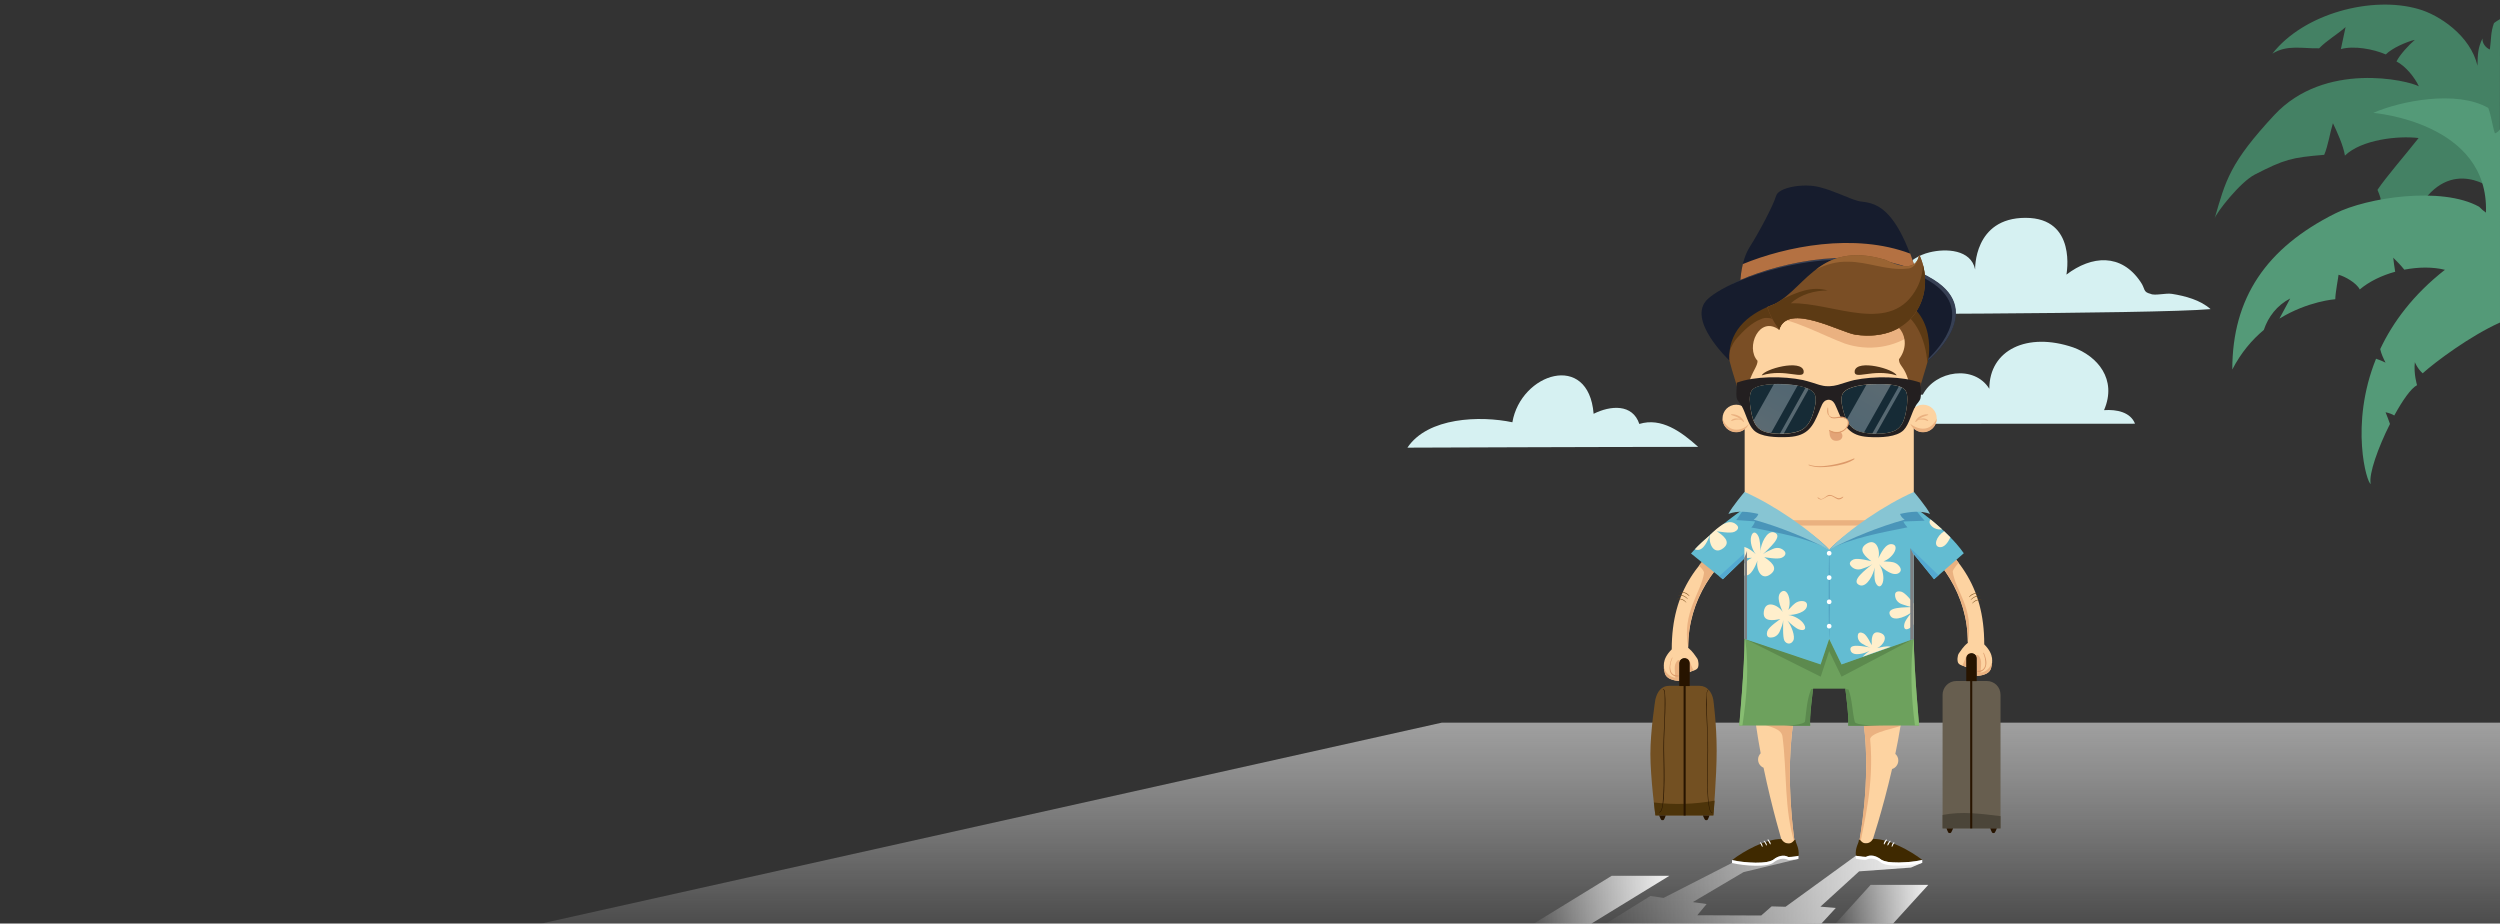 <?xml version="1.0" encoding="utf-8"?>
<!-- Generator: Adobe Illustrator 18.1.1, SVG Export Plug-In . SVG Version: 6.00 Build 0)  -->
<!DOCTYPE svg PUBLIC "-//W3C//DTD SVG 1.1//EN" "http://www.w3.org/Graphics/SVG/1.1/DTD/svg11.dtd">
<svg version="1.1" id="Layer_1" xmlns="http://www.w3.org/2000/svg" xmlns:xlink="http://www.w3.org/1999/xlink" x="0px" y="0px"
	 width="1920px" height="709.3px" viewBox="822 -104.3 1920 709.3" style="enable-background:new 822 -104.3 1920 709.3;"
	 xml:space="preserve">
<rect x="822" y="-104.3" width="1920" height="709.3" fill="#333333" stroke="none"/>
<style type="text/css">
	.st0{fill:url(#SVGID_1_);}
	.st1{fill:#D6F1F2;}
	.st2{fill:url(#SVGID_2_);}
	.st3{fill:url(#SVGID_3_);}
	.st4{fill:url(#SVGID_4_);}
	.st5{fill:#FDD3A1;}
	.st6{fill:#EAB180;}
	.st7{fill:#7A4E25;}
	.st8{fill:#5C3A14;}
	.st9{fill:#9A6433;}
	.st10{fill:#DC9969;}
	.st11{fill:#231F20;}
	.st12{fill:#162B36;}
	.st13{clip-path:url(#SVGID_9_);}
	.st14{clip-path:url(#SVGID_10_);fill:url(#SVGID_11_);}
	.st15{opacity:0.3;fill:url(#SVGID_12_);enable-background:new    ;}
	.st16{clip-path:url(#SVGID_17_);}
	.st17{clip-path:url(#SVGID_18_);fill:url(#SVGID_19_);}
	.st18{opacity:0.3;fill:url(#SVGID_20_);enable-background:new    ;}
	.st19{clip-path:url(#SVGID_25_);}
	.st20{clip-path:url(#SVGID_26_);fill:url(#SVGID_27_);}
	.st21{opacity:0.3;fill:url(#SVGID_28_);enable-background:new    ;}
	.st22{clip-path:url(#SVGID_33_);}
	.st23{clip-path:url(#SVGID_34_);fill:url(#SVGID_35_);}
	.st24{opacity:0.3;fill:url(#SVGID_36_);enable-background:new    ;}
	.st25{fill:#E3A477;}
	.st26{fill:#4E3319;}
	.st27{fill:#6DA15D;}
	.st28{fill:#5B894E;}
	.st29{fill:#87BD71;}
	.st30{fill:#5C8A4E;}
	.st31{fill:#704615;}
	.st32{fill:#675E4F;}
	.st33{fill:#4B4539;}
	.st34{fill:#271400;}
	.st35{fill:#3F2900;}
	.st36{fill:#FFFFFF;}
	.st37{fill:#735022;}
	.st38{fill:#4D340A;}
	.st39{fill:#63BCD2;}
	.st40{fill:#54A9D1;}
	.st41{fill:#4A95B9;}
	.st42{fill:#87C5D3;}
	.st43{fill:#FFEFCC;}
	.st44{fill:#7E8083;}
	.st45{fill:#FFC645;}
	.st46{fill:#161C2D;}
	.st47{fill:#374054;}
	.st48{fill:#B47142;}
	.st49{fill:#448164;}
	.st50{fill:#549A78;}
</style>
<linearGradient id="SVGID_1_" gradientUnits="userSpaceOnUse" x1="1987.9" y1="1143.278" x2="1987.9" y2="821.155" gradientTransform="matrix(1 0 0 1 0 -497.4)">
	<stop  offset="0" style="stop-color:#FFFFFF;stop-opacity:0"/>
	<stop  offset="1" style="stop-color:#D7D7D7"/>
</linearGradient>
<polygon class="st0" points="2753.8,608.5 1222,608.5 1929.3,450.7 2753.8,450.7 "/>
<g>
	<path class="st1" d="M1902.9,239.5c15.6-23.4,55.9-24.7,80.6-19.5c6.5-37.7,58.5-54.6,62.4-6.5c13-6.5,29.9-7.8,35.1,7.8
		c16.9-5.2,32.2,5.9,45.2,17.6C2051.5,238.9,1902.9,239.5,1902.9,239.5z"/>
</g>
<g>
	<path class="st1" d="M2236.2,221.2c0-8.2,33.6-22.5,62.5-22.4l0,0c9.7-18.6,39.6-23.1,51.1-4.5c0-30,29.2-43.8,64.4-31.8
		c18.5,6.7,34,24.4,23.7,48.2c9.7-0.7,20.3,1.5,23.8,10.4C2384.5,221.2,2236.2,221.2,2236.2,221.2z"/>
</g>
<g>
	<path class="st1" d="M2208.1,137c14.8-15.6,42.8-12.5,62.3-13.2l0,0c5.5-15.6,17.1-30.4,33.5-34.3c12.5-3.1,31.9-2.3,35,13.2
		c0,0-1.3-39.7,38.7-39.7c39.9,0,31.4,43.6,31.4,43.6c19.5-14.8,42.1-16.4,56.9,5.5c3.9,5.5,1.6,7.8,7.8,9.3
		c3.1,1.6,11.7-0.8,16.4,0c10.1,1.6,21.8,4.7,29.6,11.7C2476.1,137,2208.1,137,2208.1,137z"/>
</g>
<g>
	
		<linearGradient id="SVGID_2_" gradientUnits="userSpaceOnUse" x1="2049.715" y1="1078.095" x2="2298.233" y2="1078.095" gradientTransform="matrix(1 0 0 1 0 -497.4)">
		<stop  offset="0" style="stop-color:#FFFFFF;stop-opacity:0"/>
		<stop  offset="1" style="stop-color:#F2F2F2"/>
	</linearGradient>
	<polygon class="st2" points="2247.3,552.9 2193.3,592.1 2182.6,591.8 2174.6,598.8 2125.5,598.6 2132.7,590 2122.1,588.5 
		2161,565.5 2203.2,555.3 2192.2,553.9 2152.2,558.4 2099.6,585.3 2089.5,583.8 2049.7,608.5 2217.6,608.5 2231.9,593 2220.1,592 
		2249.8,564.9 2289.6,562 2298.2,558.3 	"/>
	
		<linearGradient id="SVGID_3_" gradientUnits="userSpaceOnUse" x1="2228.48" y1="1089.279" x2="2302.89" y2="1089.279" gradientTransform="matrix(1 0 0 1 0 -497.4)">
		<stop  offset="0" style="stop-color:#FFFFFF;stop-opacity:0"/>
		<stop  offset="1" style="stop-color:#F2F2F2"/>
	</linearGradient>
	<polygon class="st3" points="2228.5,608.5 2272.7,608.5 2302.9,575.3 2258.6,575.3 	"/>
	
		<linearGradient id="SVGID_4_" gradientUnits="userSpaceOnUse" x1="1994.295" y1="1085.764" x2="2104.129" y2="1085.764" gradientTransform="matrix(1 0 0 1 0 -497.4)">
		<stop  offset="0" style="stop-color:#FFFFFF;stop-opacity:0"/>
		<stop  offset="1" style="stop-color:#F2F2F2"/>
	</linearGradient>
	<polygon class="st4" points="1994.3,608.5 2038.5,608.5 2104.1,568.3 2059.8,568.3 	"/>
	<g>
		<g>
			<g>
				<g>
					<rect x="2161.8" y="284.6" class="st5" width="129.9" height="101.6"/>
				</g>
			</g>
		</g>
		<path class="st6" d="M2281.2,292.8h-108.7c-5.8,0-10.6-3.7-10.6-8.4v6.5c0,4.7,4.7,8.4,10.6,8.4h108.7c5.8,0,10.6-3.7,10.6-8.4
			v-6.5C2291.8,289.1,2287,292.8,2281.2,292.8z"/>
		<path class="st5" d="M2291.8,284.6c0,5.8-4.7,10.6-10.6,10.6h-108.7c-5.8,0-10.6-4.7-10.6-10.6v-135c0-5.8,4.7-10.6,10.6-10.6
			h108.7c5.8,0,10.6,4.7,10.6,10.6V284.6z"/>
		<path class="st6" d="M2281.2,139H2181c19.5,2.1,40,13.9,57.7,20.5c18.1,6.2,38.3,3.2,53-7.8v-2.1
			C2291.8,143.7,2287,139,2281.2,139z"/>
		<g>
			<g>
				<path class="st7" d="M2188.4,149c-6.6-28.4-15.3-27.8-19.8-26.8c0,0,3.4,1.8,3,5c-19.4,0-24.7,11-24.2,27.8
					c1,22.4,13.5,43.3,14.4,66.1c-1-36.5,10-41,10-48.3C2162.3,162.7,2173,137.6,2188.4,149z"/>
			</g>
			<g>
				<path class="st7" d="M2261.7,145.3c1.2-17.6,22.8-14.9,25.7-14.8c13,0.5,19.3,7.9,18.8,21.5c-1,22.4-13.8,44.7-14.8,67.7
					c-1.2-44.6-11-40.1-11-48.1C2292.3,156.1,2278.4,136,2261.7,145.3z"/>
			</g>
			<g>
				<path class="st8" d="M2174.2,140.9c3.7-1.9,8.9-1.1,12.4,1.5c-6.3-21.6-14-21-18.1-20.1c0,0,3.4,1.8,3,5
					c-19.4,0-24.7,11-24.2,27.8c0.2,4.8,1,9.7,2,14.4c1-4.8,2.9-9.4,6.2-13.6C2160.9,149.8,2167.1,143.6,2174.2,140.9z"/>
			</g>
			<g>
				<path class="st8" d="M2287.6,130.5c-1.5-0.1-7.6-0.7-13.4,0.7c17.8,4.5,26.9,24.4,28,43.7c2.2-7.7,3.8-15.2,4.2-22.8
					C2306.7,138.3,2300.5,131,2287.6,130.5z"/>
			</g>
			<g>
				<path class="st7" d="M2188.4,149c-28.2-37.6,3.8-69.5,41.3-67.8c16.4,0.5,27.2,14.2,42,21c8.5,3.9,22.1,1.7,24.4-10.8
					c13.6,30-4.7,67.5-48.8,61.4C2235.9,151.3,2194.6,127.6,2188.4,149z"/>
			</g>
			<g>
				<path class="st9" d="M2249.5,96.2c9.6,5.5,18.4,12.2,30,11.6c8.6-0.6,16.6-7.3,16.6-16.1c-0.1-0.1-0.1-0.2-0.1-0.3
					c-2.3,12.5-15.9,14.8-24.4,10.8c-14.8-6.8-25.6-20.5-42-21c-28.9-1.3-54.6,17.4-51.8,43.3c0.5-3.4,1.6-6.8,3.5-9.9
					C2196.3,92.8,2225.6,82.6,2249.5,96.2z"/>
			</g>
		</g>
		<g>
			<path class="st10" d="M2211.1,253c5.6,2.1,11.9,1.6,17.7,0.9c5.8-0.8,12.4-2.2,17.3-5.5c0.3-0.2,0.1-0.8-0.3-0.6
				c-5.1,2.2-10.4,3.8-15.9,4.8c-6,1.1-12.9,2-18.8-0.1C2211,252.4,2210.9,252.8,2211.1,253L2211.1,253z"/>
			<path class="st10" d="M2217.9,278.1c3.7,3.4,5.8-1.6,9.6-1.6c2.1,0,3.8,1.9,5.8,2.6c1.6,0.5,3.3-0.4,4.3-1.6
				c0.2-0.2-0.1-0.5-0.3-0.3c-2.2,1.4-3.6,1.5-5.8,0.2c-1.3-0.7-2.5-1.4-3.9-1.6c-3.6-0.4-5.4,5.5-9.2,2
				C2218.1,277.6,2217.7,277.9,2217.9,278.1L2217.9,278.1z"/>
		</g>
		<g>
			<g>
				<circle class="st5" cx="2298.9" cy="217" r="10.5"/>
				<path class="st6" d="M2289.1,221.1c1.6,3.8,5.4,6.6,9.8,6.6c5.8,0,10.5-4.7,10.5-10.5C2304.7,227.6,2295,226,2289.1,221.1z"/>
			</g>
			<path class="st6" d="M2293.5,219.7c1.4-1.2,2.6-2.5,4.1-3.3c1.6-0.9,3.5-1.2,5.1-1.9c0.4-0.2,0.1-0.6-0.2-0.6
				c-3.6-0.3-8.4,2.1-9.6,5.6C2292.8,219.7,2293.3,219.9,2293.5,219.7L2293.5,219.7z"/>
			<path class="st6" d="M2295.1,218.1c1.3-0.2,2.6-0.2,3.8-0.1c1.3,0.1,2.4,0.6,3.6,1c0.3,0.1,0.5-0.3,0.3-0.5
				c-2-2.1-5.3-1.6-7.8-0.9C2294.7,217.7,2294.9,218.1,2295.1,218.1L2295.1,218.1z"/>
		</g>
		<g>
			<g>
				<circle class="st5" cx="2155.4" cy="217" r="10.5"/>
				<path class="st6" d="M2165.2,221.1c-1.6,3.8-5.4,6.6-9.8,6.6c-5.8,0-10.5-4.7-10.5-10.5C2148.6,227.5,2159.3,228,2165.2,221.1z"
					/>
			</g>
			<path class="st6" d="M2161.4,219.4c-1.2-3.5-6-5.8-9.6-5.6c-0.3,0-0.5,0.5-0.2,0.6c1.5,0.6,3.1,1,4.6,1.7
				c1.8,0.8,3.1,2.3,4.7,3.6C2161,219.9,2161.5,219.7,2161.4,219.4L2161.4,219.4z"/>
			<path class="st6" d="M2159.4,217.6c-2.5-0.6-5.8-1.2-7.8,0.9c-0.2,0.2,0,0.5,0.3,0.5c1.2-0.4,2.3-0.8,3.6-1
				c1.3-0.2,2.6-0.1,3.8,0.1C2159.5,218.1,2159.6,217.7,2159.4,217.6L2159.4,217.6z"/>
		</g>
		<g>
			<path class="st5" d="M2207.3,419.1l-38.9-24.5c-2.9,22.4,0.7,52.4,5.8,79.6c-1.2,1.3-2,2.9-2,4.8c0,2.8,1.7,5.3,4.2,6.3
				c6.7,32.2,14.6,58.1,14.6,58.1l9.5,0.6C2200.6,544.1,2188.1,468,2207.3,419.1z"/>
			<g>
				<path class="st6" d="M2199.4,449.4c-8.3,0-16.5,0.3-24.8,2.1c7.2,2.6,15.1,3.7,16.3,9.5c3.7,27.9,1.1,56.5,9.6,83
					C2200.3,541.9,2192.6,493.3,2199.4,449.4z"/>
			</g>
		</g>
		<g>
			<path class="st5" d="M2277.6,474.7c5.7-27.1,9.7-57.1,6.8-79.3l-38.9,24.5c19.2,48.9,4.2,123.6,4.2,123.6h9.6
				c0,0,8.5-25.3,15.8-57.2c2.8-0.8,4.8-3.5,4.8-6.6C2279.9,477.7,2279,475.9,2277.6,474.7z"/>
			<g>
				<path class="st6" d="M2257.5,450.4L2257.5,450.4c-1.5,0.1-2.8,0.3-4.3,0.5c6.1,44.3-3.6,92.5-3.6,92.5l1.2-0.3
					c2.2-13.4,10.8-44.5,7.5-79.5c-0.5-5.7,23.4-9.4,23.3-10.6C2281.5,452.1,2257.6,451.3,2257.5,450.4z"/>
			</g>
		</g>
		<g>
			<g>
				<path class="st11" d="M2296.9,189.6c-13.8-5-35.6-5.2-50.9-2c-2.6,0.5-11.7,3.5-12.5,3.7c-2.1,0.6-4.2,0.9-6.2,1l0,0
					c-0.3,0-0.6,0-0.9,0s-0.6,0-0.9,0l0,0c-2.1,0-4.1-0.4-6.2-1c-0.7-0.3-10-3.2-12.5-3.7c-15.3-3.2-37.1-3.1-50.9,2
					c0.1,3.7-0.9,8.3,0,12.1c0.5,1.8,2.7,3.9,3.7,5.7c3.2,5.6,4.9,14.3,9.2,18.6c5.3,5.4,17.3,5.8,27.2,5.3
					c14.6-0.9,18.4-8.4,23-19.3c1.6-3.7,2.7-8.6,6.5-9.2l0,0c0.3-0.1,0.6-0.1,0.9-0.1s0.5,0,0.9,0.1l0,0c3.7,0.6,4.8,5.6,6.5,9.2
					c4.7,10.9,8.4,18.4,23,19.3c9.9,0.6,21.9,0.1,27.2-5.3c4.2-4.3,6-13.1,9.2-18.6c1-1.7,3.3-3.8,3.7-5.7
					C2297.8,198,2296.8,193.2,2296.9,189.6z M2214.9,211.8c-1.9,6.7-4.5,11.4-9.2,14.1c-7,3.9-24.5,4.3-31.4,0
					c-4.7-2.9-6.5-8.4-7.7-15.6c-0.8-4.7-1.4-11.4,0.6-14.5c3.5-5.3,18.5-5.5,27.7-4.8c8.6,0.6,19.4,2.7,21.1,8.3
					C2217.2,203.2,2215.8,208.6,2214.9,211.8z M2286.1,210.2c-1.2,7.1-2.9,12.6-7.7,15.6c-6.9,4.3-24.3,3.9-31.4,0
					c-4.7-2.6-7.3-7.4-9.2-14.1c-0.9-3.2-2.3-8.6-1.1-12.5c1.6-5.7,12.5-7.8,21.1-8.3c9.1-0.6,24.2-0.5,27.7,4.8
					C2287.5,198.8,2286.9,205.5,2286.1,210.2z"/>
				<g>
					<path class="st12" d="M2257.8,190.9c-8.6,0.6-19.4,2.7-21.1,8.3c-1.2,3.9,0.2,9.3,1.1,12.5c1.9,6.7,4.5,11.4,9.2,14.1
						c7,3.9,24.5,4.3,31.4,0c4.7-2.9,6.5-8.4,7.7-15.6c0.8-4.7,1.4-11.4-0.6-14.5C2282,190.4,2266.9,190.3,2257.8,190.9z"/>
					<path class="st12" d="M2194.9,190.9c-9.1-0.6-24.2-0.5-27.7,4.8c-2,3.1-1.5,9.8-0.6,14.5c1.2,7.1,2.9,12.6,7.7,15.6
						c6.9,4.3,24.3,3.9,31.4,0c4.7-2.6,7.3-7.4,9.2-14.1c0.9-3.2,2.3-8.6,1.1-12.5C2214.2,193.6,2203.5,191.5,2194.9,190.9z"/>
				</g>
				<g>
					<g>
						<g>
							<g>
								<g>
									<defs>
										<polygon id="SVGID_5_" points="1248.7,-111.3 1249.7,-111.3 1248.7,-110.4 										"/>
									</defs>
									<clipPath id="SVGID_6_">
										<use xlink:href="#SVGID_5_"  style="overflow:visible;"/>
									</clipPath>
								</g>
								<g>
									<defs>
										<polygon id="SVGID_7_" points="1248.7,-111.3 1249.7,-111.3 1248.7,-110.4 										"/>
									</defs>
									<defs>
										<polygon id="SVGID_8_" points="1246.9,-113.1 1246,-113.1 1246.9,-114 										"/>
									</defs>
									<clipPath id="SVGID_9_">
										<use xlink:href="#SVGID_7_"  style="overflow:visible;"/>
									</clipPath>
									<clipPath id="SVGID_10_" class="st13">
										<use xlink:href="#SVGID_8_"  style="overflow:visible;"/>
									</clipPath>
									
										<linearGradient id="SVGID_11_" gradientUnits="userSpaceOnUse" x1="2193.85" y1="687.936" x2="2174.151" y2="723.181" gradientTransform="matrix(1 0 0 1 0 -497.4)">
										<stop  offset="0" style="stop-color:#FFFFFF"/>
										<stop  offset="8.569065e-02" style="stop-color:#F4F4F4"/>
										<stop  offset="0.234" style="stop-color:#D8D8D8"/>
										<stop  offset="0.427" style="stop-color:#AAAAAA"/>
										<stop  offset="0.658" style="stop-color:#6B6B6B"/>
										<stop  offset="0.918" style="stop-color:#1B1B1B"/>
										<stop  offset="1" style="stop-color:#000000"/>
									</linearGradient>
									<path class="st14" d="M2194.9,190.8c-3-0.2-6.8-0.4-10.5-0.2l-15.7,28c1.2,3,2.9,5.4,5.5,7c2,1.3,4.8,2.1,8,2.6l20.4-36.5
										C2200.1,191.4,2197.3,191,2194.9,190.8z"/>
								</g>
							</g>
						</g>
						
							<linearGradient id="SVGID_12_" gradientUnits="userSpaceOnUse" x1="2193.85" y1="687.936" x2="2174.151" y2="723.181" gradientTransform="matrix(1 0 0 1 0 -497.4)">
							<stop  offset="0" style="stop-color:#E1F3FC"/>
							<stop  offset="0.445" style="stop-color:#EBF7FD"/>
							<stop  offset="1" style="stop-color:#FFFFFF"/>
						</linearGradient>
						<path class="st15" d="M2194.9,190.8c-3-0.2-6.8-0.4-10.5-0.2l-15.7,28c1.2,3,2.9,5.4,5.5,7c2,1.3,4.8,2.1,8,2.6l20.4-36.5
							C2200.1,191.4,2197.3,191,2194.9,190.8z"/>
						<g>
							<g>
								<g>
									<defs>
										<polygon id="SVGID_13_" points="1248.7,-111.3 1249.7,-111.3 1248.7,-110.4 										"/>
									</defs>
									<clipPath id="SVGID_14_">
										<use xlink:href="#SVGID_13_"  style="overflow:visible;"/>
									</clipPath>
								</g>
								<g>
									<defs>
										<polygon id="SVGID_15_" points="1248.7,-111.3 1249.7,-111.3 1248.7,-110.4 										"/>
									</defs>
									<defs>
										<polygon id="SVGID_16_" points="1246.9,-113.1 1246,-113.1 1246.9,-114 										"/>
									</defs>
									<clipPath id="SVGID_17_">
										<use xlink:href="#SVGID_15_"  style="overflow:visible;"/>
									</clipPath>
									<clipPath id="SVGID_18_" class="st16">
										<use xlink:href="#SVGID_16_"  style="overflow:visible;"/>
									</clipPath>
									
										<linearGradient id="SVGID_19_" gradientUnits="userSpaceOnUse" x1="2165.832" y1="708.558" x2="2216.38" y2="708.558" gradientTransform="matrix(1 0 0 1 0 -497.4)">
										<stop  offset="0" style="stop-color:#FFFFFF"/>
										<stop  offset="8.569065e-02" style="stop-color:#F4F4F4"/>
										<stop  offset="0.234" style="stop-color:#D8D8D8"/>
										<stop  offset="0.427" style="stop-color:#AAAAAA"/>
										<stop  offset="0.658" style="stop-color:#6B6B6B"/>
										<stop  offset="0.918" style="stop-color:#1B1B1B"/>
										<stop  offset="1" style="stop-color:#000000"/>
									</linearGradient>
									<path class="st17" d="M2208.7,193.4l-19.8,35.5c1,0,1.9,0,2.9,0l19.3-34.4C2210.2,194,2209.5,193.7,2208.7,193.4z"/>
								</g>
							</g>
						</g>
						
							<linearGradient id="SVGID_20_" gradientUnits="userSpaceOnUse" x1="2165.832" y1="708.558" x2="2216.38" y2="708.558" gradientTransform="matrix(1 0 0 1 0 -497.4)">
							<stop  offset="0" style="stop-color:#E1F3FC"/>
							<stop  offset="0.445" style="stop-color:#EBF7FD"/>
							<stop  offset="1" style="stop-color:#FFFFFF"/>
						</linearGradient>
						<path class="st18" d="M2208.7,193.4l-19.8,35.5c1,0,1.9,0,2.9,0l19.3-34.4C2210.2,194,2209.5,193.7,2208.7,193.4z"/>
					</g>
					<g>
						<g>
							<g>
								<g>
									<defs>
										<polygon id="SVGID_21_" points="1248.7,-111.3 1249.7,-111.3 1248.7,-110.4 										"/>
									</defs>
									<clipPath id="SVGID_22_">
										<use xlink:href="#SVGID_21_"  style="overflow:visible;"/>
									</clipPath>
								</g>
								<g>
									<defs>
										<polygon id="SVGID_23_" points="1248.7,-111.3 1249.7,-111.3 1248.7,-110.4 										"/>
									</defs>
									<defs>
										<polygon id="SVGID_24_" points="1246.9,-113.1 1246,-113.1 1246.9,-114 										"/>
									</defs>
									<clipPath id="SVGID_25_">
										<use xlink:href="#SVGID_23_"  style="overflow:visible;"/>
									</clipPath>
									<clipPath id="SVGID_26_" class="st19">
										<use xlink:href="#SVGID_24_"  style="overflow:visible;"/>
									</clipPath>
									
										<linearGradient id="SVGID_27_" gradientUnits="userSpaceOnUse" x1="2245.345" y1="722.467" x2="2266.17" y2="686.987" gradientTransform="matrix(1 0 0 1 0 -497.4)">
										<stop  offset="0" style="stop-color:#FFFFFF"/>
										<stop  offset="8.569065e-02" style="stop-color:#F4F4F4"/>
										<stop  offset="0.234" style="stop-color:#D8D8D8"/>
										<stop  offset="0.427" style="stop-color:#AAAAAA"/>
										<stop  offset="0.658" style="stop-color:#6B6B6B"/>
										<stop  offset="0.918" style="stop-color:#1B1B1B"/>
										<stop  offset="1" style="stop-color:#000000"/>
									</linearGradient>
									<path class="st20" d="M2257.8,190.8c-0.7,0.1-1.6,0.1-2.3,0.2l-15.3,27.1c1.6,3.4,3.8,5.9,6.8,7.6c1.6,0.9,3.9,1.6,6.5,2.2
										l20.8-36.8C2268.9,190.5,2262.5,190.6,2257.8,190.8z"/>
								</g>
							</g>
						</g>
						
							<linearGradient id="SVGID_28_" gradientUnits="userSpaceOnUse" x1="2245.345" y1="722.467" x2="2266.17" y2="686.987" gradientTransform="matrix(1 0 0 1 0 -497.4)">
							<stop  offset="0" style="stop-color:#E1F3FC"/>
							<stop  offset="0.445" style="stop-color:#EBF7FD"/>
							<stop  offset="1" style="stop-color:#FFFFFF"/>
						</linearGradient>
						<path class="st21" d="M2257.8,190.8c-0.7,0.1-1.6,0.1-2.3,0.2l-15.3,27.1c1.6,3.4,3.8,5.9,6.8,7.6c1.6,0.9,3.9,1.6,6.5,2.2
							l20.8-36.8C2268.9,190.5,2262.5,190.6,2257.8,190.8z"/>
						<g>
							<g>
								<g>
									<defs>
										<polygon id="SVGID_29_" points="1248.7,-111.3 1249.7,-111.3 1248.7,-110.4 										"/>
									</defs>
									<clipPath id="SVGID_30_">
										<use xlink:href="#SVGID_29_"  style="overflow:visible;"/>
									</clipPath>
								</g>
								<g>
									<defs>
										<polygon id="SVGID_31_" points="1248.7,-111.3 1249.7,-111.3 1248.7,-110.4 										"/>
									</defs>
									<defs>
										<polygon id="SVGID_32_" points="1246.9,-113.1 1246,-113.1 1246.9,-114 										"/>
									</defs>
									<clipPath id="SVGID_33_">
										<use xlink:href="#SVGID_31_"  style="overflow:visible;"/>
									</clipPath>
									<clipPath id="SVGID_34_" class="st22">
										<use xlink:href="#SVGID_32_"  style="overflow:visible;"/>
									</clipPath>
									
										<linearGradient id="SVGID_35_" gradientUnits="userSpaceOnUse" x1="2281.427" y1="690.178" x2="2261.528" y2="726.274" gradientTransform="matrix(1 0 0 1 0 -497.4)">
										<stop  offset="0" style="stop-color:#FFFFFF"/>
										<stop  offset="8.569065e-02" style="stop-color:#F4F4F4"/>
										<stop  offset="0.234" style="stop-color:#D8D8D8"/>
										<stop  offset="0.427" style="stop-color:#AAAAAA"/>
										<stop  offset="0.658" style="stop-color:#6B6B6B"/>
										<stop  offset="0.918" style="stop-color:#1B1B1B"/>
										<stop  offset="1" style="stop-color:#000000"/>
									</linearGradient>
									<path class="st23" d="M2280.4,192.4l-20.5,36.3c1,0.1,2,0.1,2.9,0.1l20-35.4C2282.2,193,2281.3,192.8,2280.4,192.4z"/>
								</g>
							</g>
						</g>
						
							<linearGradient id="SVGID_36_" gradientUnits="userSpaceOnUse" x1="2281.427" y1="690.178" x2="2261.528" y2="726.274" gradientTransform="matrix(1 0 0 1 0 -497.4)">
							<stop  offset="0" style="stop-color:#E1F3FC"/>
							<stop  offset="0.445" style="stop-color:#EBF7FD"/>
							<stop  offset="1" style="stop-color:#FFFFFF"/>
						</linearGradient>
						<path class="st24" d="M2280.4,192.4l-20.5,36.3c1,0.1,2,0.1,2.9,0.1l20-35.4C2282.2,193,2281.3,192.8,2280.4,192.4z"/>
					</g>
				</g>
			</g>
		</g>
		<g>
			<path class="st25" d="M2227.1,228.4c0,0-0.1,6.9,6.6,5.7c3.4-0.6,4.5-4.4,1.7-6.7c0,0-6.4,1.5-8.6-1.4L2227.1,228.4z"/>
			<g>
				<path class="st10" d="M2225.6,208.9c-0.5,2.7-0.3,5.7,2,7.5c2.5,2,6.9-0.3,9.8,0.4c4.8,1,3.7,5.8,1,8.2
					c-3.3,2.9-7.5,2.8-11.2,0.9c-0.3-0.2-0.6,0.2-0.4,0.5c4.6,4.6,13.1,1.2,15-4.6c0.8-2.6-1.1-4.7-3.3-5.7
					c-1.6-0.7-3.4-0.5-5.1-0.2c-1.8,0.3-3.6,0.6-5.3-0.1c-2.6-1.1-1.9-4.7-2.1-6.8C2225.9,208.7,2225.6,208.6,2225.6,208.9
					L2225.6,208.9z"/>
			</g>
			<path class="st5" d="M2238.8,225.1c2.8-2.6,3.9-7.4-1.1-8.4c-2.9-0.6-7.5,1.7-10-0.4c-0.8-0.6-1.4-1.4-1.7-2.3
				c-0.8,4.3-0.5,8.8,1.6,12.1C2231.3,227.9,2235.5,228,2238.8,225.1z"/>
		</g>
		<g>
			<path class="st26" d="M2246.4,180.5c-1.1,7.8,13.8-2.2,32.2,3.5C2276.7,179.1,2248.4,171.4,2246.4,180.5z"/>
		</g>
		<g>
			<path class="st26" d="M2207.2,180.5c1.1,7.8-13.8-2.2-32.2,3.5C2177,179.1,2205.3,171.4,2207.2,180.5z"/>
		</g>
		<g>
			<path class="st27" d="M2291.8,386.2c0,22.1,4.1,66.7,4.1,66.7c-21.2,0-54.5,0-54.5,0c0.9-5.3-2.2-28.3-2.2-28.3h-24.7
				c0,0-3.1,23-2.2,28.3c0,0-33.3,0-54.5,0c0,0,4.1-44.6,4.1-66.7"/>
		</g>
		<g>
			<path class="st28" d="M2192.4,453.1c2.7,0,19.8,0,19.8,0c-0.9-5.3,2.2-28.3,2.2-28.3l-1.4,0.1c-3.2,7.8-3.7,16.3-4.7,24.7
				C2208.1,452.5,2192.4,453.1,2192.4,453.1z"/>
		</g>
		<g>
			<path class="st28" d="M2239.2,424.8c0,0,3.1,23,2.2,28.3c0,0,24.2,0,27.5,0c0,0-21.6,0-22.4-2.9c-2.1-8.3-1.8-16.7-4.8-24.9
				L2239.2,424.8z"/>
		</g>
		<g>
			<path class="st29" d="M2162.3,386.2h-0.5c0,22.1-4.1,66.7-4.1,66.7c0.8,0,1.6,0,2.5,0C2163.5,430.8,2165.4,408.5,2162.3,386.2z"
				/>
		</g>
		<g>
			<path class="st29" d="M2291.8,386.2h-0.3c-2.5,22.4-1.8,44.8,1.2,66.7c1.1,0,2.2,0,3.2,0C2295.9,453.1,2291.8,408.3,2291.8,386.2
				z"/>
		</g>
		<g>
			<g>
				<g>
					<polygon class="st30" points="2226.8,386.2 2220.3,405.9 2161.8,386.2 2220.3,415.4 2226.8,395.8 2236.3,415.4 2291.8,386.2 
						2236.3,405.9 					"/>
				</g>
			</g>
		</g>
		<g>
			<g>
				<path class="st5" d="M2162.1,297.7c-36.1,26.8-56.2,51.4-56.2,96.7c-8,8-6.2,13.9-5.2,18.2c1.4,6,11,6,11,6l0.1-13.4
					c0-2.2,1.7-3.9,3.9-3.9c2.2,0,3.9,1.7,3.9,3.9c0,0,0,6.6,0,6.8c2.2-1.3,4.7-1.2,6.2-3.2c1.1-1.7,0.7-5.9-0.4-7.5
					c-1.6-2.1-3.1-5-6.9-8.1c0-37.4,21.3-66.1,46.5-83.7"/>
			</g>
			<g>
				<path class="st6" d="M2130.7,335.6c0-1.3-1.9-3.7-4-5.4c9-11.5,21-21.8,35.4-32.6l2.8,11.5c-17.9,12.5-35.2,32-42.6,57
					c-2.5,8.3-3.7,16.9-3.8,26.8C2113.5,366,2128.7,350.6,2130.7,335.6z"/>
			</g>
			<g>
				<path class="st6" d="M2122.7,410.5c-1,0.4-2.2,0.6-3.2,1.2c0-0.1,0-6.8,0-6.8c0-2.1-1.6-3.8-3.7-3.9
					C2120.1,400.1,2120,406.5,2122.7,410.5z"/>
			</g>
			<g>
				<path class="st6" d="M2108.6,416.2c0-4.4-1.7-9.8,1.7-13.2c0.5-0.5,1.2-0.5,2.1-0.3c0,0.1-0.1,0.1-0.1,0.2
					c-0.1,0-0.1,0.1-0.2,0.1c0.1,0,0.1-0.1,0.2-0.1c-0.5,0.6-0.7,1.5-0.7,2.3l-0.1,13.4c0,0-9.5,0-11-6c-0.3-1.3-0.7-2.8-0.8-4.5
					C2101.1,412.2,2103.9,415.4,2108.6,416.2z"/>
			</g>
			<g>
				<path class="st31" d="M2119.4,353.6c0,0-0.1-0.1-0.3-0.3c-0.2-0.2-0.5-0.4-0.7-0.6c-0.2-0.1-0.4-0.3-0.5-0.4
					c-0.2-0.1-0.5-0.3-0.6-0.4c-0.2-0.1-0.5-0.3-0.7-0.4l-0.4-0.2l-0.4-0.1c-0.3-0.1-0.5-0.2-0.7-0.2c-0.3-0.1-0.5-0.1-0.7-0.1
					c-0.3,0-0.5,0-0.7-0.1c-0.3,0-0.5,0-0.6,0c-0.2,0-0.4,0-0.5,0c-0.2,0-0.3,0-0.5,0.1c-0.3,0-0.4,0-0.4,0s0.1,0,0.4-0.1
					c0.1,0,0.3-0.1,0.5-0.1c0.2-0.1,0.4-0.1,0.5-0.1c0.2,0,0.5-0.1,0.6-0.1c0.3,0,0.5,0,0.7,0s0.5,0,0.8,0.1
					c0.3,0.1,0.5,0.1,0.8,0.2c0.3,0.1,0.5,0.2,0.8,0.3c0.3,0.1,0.5,0.3,0.7,0.4c0.5,0.3,0.8,0.6,1.1,0.9s0.5,0.5,0.7,0.7
					C2119.4,353.4,2119.4,353.6,2119.4,353.6z"/>
				<path class="st31" d="M2118.2,355.9c0,0-0.1-0.1-0.3-0.3c-0.2-0.2-0.5-0.4-0.7-0.6c-0.2-0.1-0.4-0.3-0.5-0.4
					c-0.2-0.1-0.5-0.3-0.6-0.4c-0.2-0.1-0.5-0.3-0.7-0.4l-0.4-0.2l-0.4-0.1c-0.3-0.1-0.5-0.2-0.7-0.2c-0.3-0.1-0.5-0.1-0.7-0.1
					c-0.3,0-0.5,0-0.7-0.1c-0.3,0-0.5,0-0.6,0c-0.2,0-0.4,0-0.5,0c-0.2,0-0.3,0-0.5,0.1c-0.3,0-0.4,0-0.4,0s0.1,0,0.4-0.1
					c0.1,0,0.3-0.1,0.5-0.1c0.2-0.1,0.4-0.1,0.5-0.1c0.2,0,0.5-0.1,0.6-0.1c0.3,0,0.5,0,0.7,0s0.5,0,0.8,0.1
					c0.3,0.1,0.5,0.1,0.8,0.2s0.5,0.2,0.8,0.4c0.3,0.1,0.5,0.3,0.7,0.4c0.5,0.3,0.8,0.6,1.1,0.9s0.5,0.5,0.7,0.7
					C2118.1,355.8,2118.2,355.9,2118.2,355.9z"/>
				<path class="st31" d="M2117.1,358.6c0,0-0.1-0.1-0.3-0.3c-0.2-0.2-0.5-0.4-0.7-0.6c-0.2-0.1-0.4-0.3-0.5-0.4
					c-0.2-0.1-0.5-0.3-0.6-0.4c-0.2-0.1-0.5-0.3-0.7-0.4l-0.4-0.2l-0.4-0.1c-0.3-0.1-0.5-0.2-0.7-0.2c-0.3-0.1-0.5-0.1-0.7-0.1
					c-0.3,0-0.5,0-0.7-0.1c-0.3,0-0.5,0-0.6,0s-0.4,0-0.5,0c-0.2,0-0.3,0-0.5,0.1c-0.3,0-0.4,0-0.4,0s0.1,0,0.4-0.1
					c0.1,0,0.3-0.1,0.4-0.1c0.2-0.1,0.4-0.1,0.5-0.1c0.2,0,0.5-0.1,0.6-0.1c0.3,0,0.5,0,0.7,0s0.5,0,0.8,0.1
					c0.3,0.1,0.5,0.1,0.8,0.2c0.3,0.1,0.5,0.2,0.8,0.3c0.3,0.1,0.5,0.3,0.7,0.4c0.5,0.3,0.8,0.6,1.1,0.9s0.5,0.5,0.7,0.7
					C2117,358.5,2117.1,358.6,2117.1,358.6z"/>
			</g>
			<path class="st10" d="M2106.1,400.9c-1.4,3.1-2.3,6.7-1.6,10.1c0.6,3,4,5.1,6.9,4c0.2-0.1,0.2-0.4,0-0.4c-1.6-0.3-2.9-0.2-4.4-1
				c-1.5-0.9-2-2.7-2.2-4.3c-0.4-2.8,0.5-5.8,1.6-8.3C2106.7,400.8,2106.2,400.7,2106.1,400.9L2106.1,400.9z"/>
		</g>
		<g>
			<g>
				<path class="st5" d="M2289.7,293.9c36.1,26.8,56.2,51.4,56.2,96.7c8,8,6.2,13.9,5.2,18.2c-1.4,6-11,6-11,6l-0.1-13.4
					c0-2.2-1.7-3.9-3.9-3.9c-2.2,0-3.9,1.7-3.9,3.9c0,0,0,6.6,0,6.8c-2.2-1.3-4.7-1.2-6.2-3.2c-1.1-1.7-0.7-5.9,0.4-7.5
					c1.6-2.1,3.1-5,6.9-8.1c0-37.4-21.3-66.1-46.5-83.7"/>
			</g>
			<g>
				<path class="st6" d="M2329,406.8c1,0.4,2.2,0.6,3.2,1.2c0-0.1,0-6.8,0-6.8c0-2.1,1.6-3.8,3.7-3.9
					C2331.6,396.4,2331.6,402.8,2329,406.8z"/>
			</g>
			<g>
				<path class="st6" d="M2343.1,412.3c0-4.4,1.7-9.8-1.7-13.2c-0.5-0.5-1.2-0.5-2.1-0.3c0,0.1,0.1,0.1,0.1,0.2
					c0.1,0,0.1,0.1,0.2,0.1c-0.1,0-0.1-0.1-0.2-0.1c0.5,0.6,0.7,1.5,0.7,2.3l0.1,13.4c0,0,9.5,0,11-6c0.3-1.3,0.7-2.8,0.8-4.5
					C2350.5,408.4,2347.8,411.6,2343.1,412.3z"/>
			</g>
			<g>
				<path class="st6" d="M2321.7,334.7c0.1-1.8,4.5-6.8,4.5-6.8s-0.5-0.6-1.1-1.5c-9-11.5-21-21.8-35.4-32.6l-2.8,11.5
					c17.9,12.5,35.2,32,42.6,57c2.5,8.3,3.7,16.9,3.8,26.8C2338.2,362.1,2323.7,349.7,2321.7,334.7z"/>
			</g>
			<path class="st10" d="M2345.2,397.4c1.1,2.6,1.7,5.4,1.6,8.3c-0.1,1.6-0.8,3.3-2.2,4.3c-1.3,1-2.9,0.7-4.4,1
				c-0.2,0-0.2,0.3,0,0.4c2.9,1.1,5.8-0.8,6.8-3.6c1.3-3.3,0-7.5-1.4-10.6C2345.4,396.9,2345,397.1,2345.2,397.4L2345.2,397.4z"/>
			<g>
				<path class="st31" d="M2334.3,354.4c0,0,0.1-0.1,0.3-0.3c0.2-0.2,0.5-0.4,0.7-0.6c0.2-0.1,0.4-0.3,0.5-0.4
					c0.2-0.1,0.5-0.3,0.6-0.4c0.2-0.1,0.5-0.3,0.7-0.4l0.4-0.2l0.4-0.1c0.3-0.1,0.5-0.2,0.7-0.2c0.3-0.1,0.5-0.1,0.7-0.1
					c0.3,0,0.5,0,0.7-0.1c0.3,0,0.5,0,0.6,0c0.2,0,0.4,0,0.5,0c0.2,0,0.3,0,0.5,0.1c0.3,0,0.4,0,0.4,0s-0.1,0-0.4-0.1
					c-0.1,0-0.3-0.1-0.5-0.1c-0.2-0.1-0.4-0.1-0.5-0.1s-0.5-0.1-0.6-0.1c-0.3,0-0.5,0-0.7,0s-0.5,0-0.8,0.1s-0.5,0.1-0.8,0.2
					c-0.3,0.1-0.5,0.2-0.8,0.3c-0.3,0.1-0.5,0.3-0.7,0.4c-0.5,0.3-0.8,0.6-1.1,0.9s-0.5,0.5-0.7,0.7
					C2334.3,354.2,2334.3,354.4,2334.3,354.4z"/>
				<path class="st31" d="M2335.5,356.6c0,0,0.1-0.1,0.3-0.3c0.2-0.2,0.5-0.4,0.7-0.6c0.2-0.1,0.4-0.3,0.5-0.4
					c0.2-0.1,0.5-0.3,0.6-0.4c0.2-0.1,0.5-0.3,0.7-0.4l0.4-0.2l0.4-0.1c0.3-0.1,0.5-0.2,0.7-0.2c0.3-0.1,0.5-0.1,0.7-0.1
					c0.3,0,0.5,0,0.7-0.1c0.3,0,0.5,0,0.6,0c0.2,0,0.4,0,0.5,0c0.2,0,0.3,0,0.5,0.1c0.3,0,0.4,0,0.4,0s-0.1,0-0.4-0.1
					c-0.1,0-0.3-0.1-0.5-0.1c-0.2-0.1-0.4-0.1-0.5-0.1c-0.2,0-0.5-0.1-0.6-0.1c-0.3,0-0.5,0-0.7,0s-0.5,0-0.8,0.1
					c-0.3,0.1-0.5,0.1-0.8,0.2c-0.3,0.1-0.5,0.2-0.8,0.4c-0.3,0.1-0.5,0.3-0.7,0.4c-0.5,0.3-0.8,0.6-1.1,0.9
					c-0.3,0.3-0.5,0.5-0.7,0.7C2335.5,356.6,2335.5,356.6,2335.5,356.6z"/>
				<path class="st31" d="M2336.6,359.3c0,0,0.1-0.1,0.3-0.3c0.2-0.2,0.5-0.4,0.7-0.6c0.2-0.1,0.4-0.3,0.5-0.4
					c0.2-0.1,0.5-0.3,0.6-0.4c0.2-0.1,0.5-0.3,0.7-0.4l0.4-0.2l0.4-0.1c0.3-0.1,0.5-0.2,0.7-0.2c0.3-0.1,0.5-0.1,0.7-0.1
					c0.3,0,0.5,0,0.7-0.1c0.3,0,0.5,0,0.6,0c0.2,0,0.4,0,0.5,0s0.3,0,0.5,0.1c0.3,0,0.4,0,0.4,0s-0.1,0-0.4-0.1
					c-0.1,0-0.3-0.1-0.4-0.1c-0.2-0.1-0.4-0.1-0.5-0.1s-0.5-0.1-0.6-0.1c-0.3,0-0.5,0-0.7,0c-0.3,0-0.5,0-0.8,0.1
					c-0.3,0.1-0.5,0.1-0.8,0.2c-0.3,0.1-0.5,0.2-0.8,0.3c-0.3,0.1-0.5,0.3-0.7,0.4c-0.5,0.3-0.8,0.6-1.1,0.9s-0.5,0.5-0.7,0.7
					C2336.7,359.2,2336.6,359.3,2336.6,359.3z"/>
			</g>
		</g>
		<g>
			<path class="st32" d="M2313.9,531.9V429.3c0-5.8,4.7-10.6,10.6-10.6h23.3c5.8,0,10.6,4.5,10.6,10.6v102.6H2313.9z"/>
			<path class="st33" d="M2313.9,521.6v10.3h44.5v-9.4C2343.5,520.7,2328.9,518.6,2313.9,521.6z"/>
			<path class="st34" d="M2332.1,418.8v-17.4c0-2.3,1.8-4,4-4c2.3,0,4,1.8,4,4v17.4H2332.1z"/>
			<rect x="2335.1" y="418.7" class="st34" width="1.6" height="113.2"/>
			<path class="st34" d="M2355.6,531.9c-1.6,3.6-1.6,3.6-2.6,3.6s-1.1,0-2.5-3.6H2355.6z"/>
			<path class="st34" d="M2322,531.9c-1.6,3.6-1.6,3.6-2.6,3.6c-1.1,0-1.1,0-2.5-3.6H2322z"/>
		</g>
		<g>
			<g>
				<g>
					<path class="st35" d="M2201,540.9c0,2.6,3,5.8,2.3,12.1c0,0-4.7,0.9-7.7,0.9c-3.8-2.2-8.3-0.5-10.9,1.5
						c-4.7,4.4-23.1,3-32.4,0.8c8.7-6.8,26.1-16.4,37.8-16.1c0,0,1.8,3.4,5.5,3.4c2.6,0,3.8-2,4.6-2.7
						C2200.5,540.4,2201,540.9,2201,540.9z"/>
				</g>
				<g>
					<path class="st36" d="M2203.2,553c0,0-4.7,0.9-7.7,0.9c-3.8-2.2-8.3-0.5-10.9,1.5c-4.7,4.4-23.1,3-32.4,0.8v2.3
						c9.2,2.2,27.8,3.7,32.4-0.8c2.6-1.9,7-3.7,10.9-1.5c3,0,7.7-0.9,7.7-0.9C2203.4,554.1,2203.2,553,2203.2,553z"/>
				</g>
			</g>
			<path class="st36" d="M2179.5,540.9c0.3,0.5,0.6,1.1,1,1.6c0.4,0.5,0.5,1.2,0.9,1.6c0.1,0.1,0.4,0.2,0.4-0.1
				c0.3-1.4-1-2.6-1.8-3.7C2179.7,540.2,2179.4,540.6,2179.5,540.9L2179.5,540.9z"/>
			<path class="st36" d="M2176.6,541.9c0.5,0.5,0.8,1,1.1,1.6c0.3,0.5,0.5,1.1,0.9,1.5c0.2,0.1,0.4,0.1,0.4-0.2
				c0-0.6-0.4-1.3-0.7-1.9c-0.4-0.5-0.8-1.1-1.4-1.5C2176.6,541.3,2176.4,541.7,2176.6,541.9L2176.6,541.9z"/>
			<path class="st36" d="M2173.7,543.1c0.8,0.8,0.9,2,1.6,2.9c0.1,0.2,0.4,0.1,0.4-0.1c0-1.2-0.6-2.6-1.6-3.3
				C2173.8,542.4,2173.5,542.9,2173.7,543.1L2173.7,543.1z"/>
		</g>
		<g>
			<g>
				<g>
					<path class="st35" d="M2249.6,540.8c0,2.6-3,5.8-2.3,12.1c0,0,4.7,0.9,7.7,0.9c3.8-2.2,8.3-0.5,10.9,1.5
						c4.7,4.4,23.1,3,32.4,0.8c-8.7-6.8-26.1-16.4-37.8-16.1c0,0-1.8,3.4-5.5,3.4c-2.6,0-3.8-2-4.6-2.7
						C2250,540.3,2249.6,540.8,2249.6,540.8z"/>
				</g>
				<g>
					<path class="st36" d="M2247.3,552.9c0,0,4.7,0.9,7.7,0.9c3.8-2.2,8.3-0.5,10.9,1.5c4.7,4.4,23.1,3,32.4,0.8v2.3
						c-9.2,2.2-27.8,3.7-32.4-0.8c-2.6-1.9-7-3.7-10.9-1.5c-3,0-7.7-0.9-7.7-0.9C2247.1,554.1,2247.3,552.9,2247.3,552.9z"/>
				</g>
			</g>
			<path class="st36" d="M2270.6,540.4c-0.9,0.9-2.1,2.3-1.8,3.7c0,0.2,0.3,0.2,0.4,0.1c0.4-0.5,0.5-1.1,0.9-1.6
				c0.4-0.5,0.7-1.1,1-1.6C2271.1,540.5,2270.8,540.2,2270.6,540.4L2270.6,540.4z"/>
			<path class="st36" d="M2273.6,541.4c-0.6,0.4-1,0.9-1.4,1.5c-0.4,0.5-0.7,1.2-0.7,1.9c0,0.2,0.3,0.3,0.4,0.2
				c0.5-0.4,0.6-1,0.9-1.5c0.3-0.5,0.7-1.1,1.1-1.6C2274,541.6,2273.9,541.3,2273.6,541.4L2273.6,541.4z"/>
			<path class="st36" d="M2276.4,542.6c-1,0.6-1.6,2.1-1.6,3.3c0,0.2,0.3,0.3,0.4,0.1c0.7-0.9,0.8-2.1,1.6-2.9
				C2277,542.8,2276.7,542.4,2276.4,542.6L2276.4,542.6z"/>
		</g>
		<g>
			<path class="st37" d="M2137.8,522c0,0,2.6-29.1,2.6-49.8s-2.6-39.2-2.6-39.2c-1.1-5.8-4.7-10.6-10.6-10.6h-23.3
				c-5.8,0-9.2,4.4-10.6,10.6c0,0-3.8,23.6-3.8,41.8s3.8,47.1,3.8,47.1H2137.8L2137.8,522z"/>
			<path class="st38" d="M2092.2,512c0.6,5.9,1.2,10,1.2,10h44.5c0,0,0.5-4.6,0.9-11.4C2123.4,513.4,2107.6,513.9,2092.2,512z"/>
			<path class="st34" d="M2119.7,422.6v-17.4c0-2.3-1.8-4-4-4c-2.3,0-4,1.8-4,4v17.4H2119.7z"/>
			<rect x="2115" y="422.5" class="st34" width="1.6" height="99.5"/>
			<path class="st34" d="M2096.2,522c1.6,3.6,1.6,3.6,2.6,3.6c1.1,0,1.1,0,2.5-3.6H2096.2z"/>
			<path class="st34" d="M2129.8,522c1.6,3.6,1.6,3.6,2.6,3.6c1.1,0,1.1,0,2.5-3.6H2129.8z"/>
			<path class="st34" d="M2099.2,425.2c1.6,0.3,1.2,6.8,1.3,7.9c0.1,4.6-0.1,9.2-0.2,13.8c-0.3,7.9-0.8,16-0.8,23.9
				c0.1,9.4,0.4,18.8,0.2,28.2c-0.1,4.3-0.3,8.6-0.7,12.9c-0.3,2-0.5,6.6-2.7,7.6c-0.2,0.1,0,0.3,0.1,0.3c1.7-0.6,2.2-3,2.5-4.6
				c0.9-3.9,1-8.1,1.2-12.1c0.5-10.7,0-21.5-0.1-32.1c-0.1-9.3,0.6-18.7,0.9-28c0.1-4.6,0.3-9.2-0.1-13.8c-0.1-0.9,0-4-1.4-4.2
				C2099.1,424.8,2099,425.2,2099.2,425.2L2099.2,425.2z"/>
			<path class="st34" d="M2134,425.4c-1.3,0.2-1.3,3.3-1.4,4.2c-0.5,4.6-0.3,9.2-0.1,13.8c0.3,9.3,1,18.6,0.9,28
				c-0.1,10.7-0.5,21.5-0.1,32.1c0.2,4,0.4,8.2,1.2,12.1c0.3,1.6,0.8,3.9,2.5,4.6c0.2,0.1,0.3-0.2,0.1-0.3c-2-0.9-2.3-4.7-2.6-6.5
				c-0.7-4.3-0.8-8.8-0.9-13.1c-0.2-9.4,0.1-18.9,0.2-28.3c0.1-7.9-0.5-15.9-0.7-23.8c-0.2-4.7-0.3-9.3-0.3-14
				c0-1.1-0.4-8.3,1.3-8.6C2134.3,425.8,2134.3,425.4,2134,425.4L2134,425.4z"/>
		</g>
		<g>
			<g>
				<g>
					<path class="st39" d="M2330.2,320.6c-13.3-19.1-39.5-36.4-39.5-36.4l-1.2,1.6l-62.7,32l-63.5-32.4v-0.5c0,0-0.2,0.1-0.5,0.3
						l-1-0.5v1.3c-5.9,4.2-28.8,20.7-41.1,34.8l24.5,19.8l16.6-16.1v61.9l58.4,19.6l6.6-19.6l9.5,19.6l55.4-19.6v-65.1l15.6,19.3
						L2330.2,320.6z"/>
				</g>
				<g>
					<path class="st40" d="M2163.7,318.8l-21.3,19.4l2.7,2.3l15.9-15.3C2162.1,323,2163.1,320.9,2163.7,318.8L2163.7,318.8z"/>
				</g>
				<g>
					<path class="st40" d="M2307.4,340.4l3.4-2.9l-21.6-20.9c0.7,1.8,1.6,3.5,2.6,5.1v-0.5L2307.4,340.4z"/>
				</g>
				<path class="st41" d="M2226.8,317.8c0,0,0,1.1,0.1,2.9c0,1.9,0.1,4.6,0.1,7.8s0.1,6.9,0.1,11c0,4,0,8.3,0,12.6s0,8.6,0,12.6
					s-0.1,7.8-0.1,11c-0.1,3.2-0.1,5.8-0.1,7.8s-0.1,2.9-0.1,2.9s0-1.1-0.1-2.9c0-1.9-0.1-4.6-0.1-7.8c0-3.2-0.1-6.9-0.1-11
					s0-8.3,0-12.6s0-8.6,0-12.6c0-4,0.1-7.8,0.1-11c0.1-3.2,0.1-5.8,0.1-7.8C2226.7,318.8,2226.8,317.8,2226.8,317.8z"/>
				<g>
					<path class="st41" d="M2291.8,284.6c-0.5-0.5-0.5-7-0.5-7c-22.1,9.8-50.2,25.1-64.5,40.2c16.8-8.9,40.4-13.1,60.1-17.1
						c0,0-2.6-2.9-3.1-4.5c0,0,12.8-0.5,16.3-0.6C2300.2,295.6,2295.5,291.1,2291.8,284.6z"/>
				</g>
				<g>
					<path class="st41" d="M2162.2,285.2c0.5-0.5,0.1-7.7,0.1-7.7c22.1,9.8,50.2,25.1,64.5,40.2c-16.8-8.9-40.1-13.1-59.8-16.9
						c0,0,2.3-2.2,2.8-4.7c0,0-10.8-0.8-14.4-1C2155.4,295.2,2159.5,289.6,2162.2,285.2z"/>
				</g>
				<g>
					<path class="st42" d="M2281.2,290.4c0.9,2.6,2.6,3.6,3.6,4.4c-19.4,5.3-41.2,14.2-57.9,23c14.3-15.2,42.8-34.6,65-44.3
						c0,0,9.8,11.6,12.4,16.9C2297.1,287.7,2289.2,288.6,2281.2,290.4z"/>
				</g>
				<g>
					<path class="st42" d="M2172.4,290.4c-0.9,2.6-2.6,3.6-3.6,4.4c19.4,5.3,41.1,14.2,57.9,23c-14.3-15.2-42.8-34.6-64.9-44.3
						c0,0-9.8,11.6-12.4,16.9C2156.5,287.7,2164.5,288.6,2172.4,290.4z"/>
				</g>
				<circle class="st36" cx="2226.8" cy="320.6" r="1.8"/>
				<circle class="st36" cx="2226.8" cy="339.3" r="1.8"/>
				<circle class="st36" cx="2226.8" cy="357.9" r="1.8"/>
				<circle class="st36" cx="2226.8" cy="376.6" r="1.8"/>
			</g>
			<g>
				<g>
					<path class="st43" d="M2171.8,326.2c-1.5,5.8,2.5,16.3,10.1,10.4c6.5-5-0.5-10-5-13c0.7,0,10.4,2,13.6,0.4
						c1.9-0.9,3.7-2.8,2.1-4.9c-2.4-2.8-5.9-3.2-8.8-1.9c-2.8,1.2-5.6,2.3-7.9,4.2c-0.1,0.1-0.1,0.1-0.2,0.2l0.2-0.2l0,0
						c3.9-4,16.8-14.5,8.3-16.9c-5.5-1.3-9.9,9.1-10.2,14.4c0,0.6,0,1.2,0,1.6c-0.1-0.5-0.1-1,0-1.6c0-3.5-0.3-8.5-1.5-11.2
						c-1.7-3.6-4.4-4.4-5.6,0c-1.1,4.1,0.8,10.4,3.5,13.6c0.3,0.3,0.5,0.5,0.6,0.7c-0.2-0.2-0.5-0.5-0.6-0.7c-1.9-2-5.3-4.5-8.7-5.6
						v8.5c1.9,0.1,3.9-0.1,5.8-0.1c-2.3,1-4.4,2.6-5.8,4.5v9.1C2167.1,338.6,2170.2,329.9,2171.8,326.2z"/>
				</g>
				<g>
					<path class="st43" d="M2123.7,317.5c0.4,0.3,0.8,0.5,1.5,0.5c5.3,0.8,8.5-7.7,10.1-11.4
						C2130.9,310.4,2126.8,314.1,2123.7,317.5z"/>
				</g>
				<g>
					<path class="st43" d="M2156.2,299.3c-2.4-2.8-5.9-3.2-8.8-1.9c-0.5,0.3-1.2,0.5-1.7,0.7c-3.8,2.3-7.2,5.3-10.4,8.4
						c-1.4,5.9,2.6,16.1,10.2,10.2c6.5-5-0.5-10-5-13c0.7,0,10.4,2,13.6,0.4C2156,303.3,2157.9,301.3,2156.2,299.3z"/>
				</g>
				<g>
					<path class="st44" d="M2161.2,325l0.6-0.6v61.9l1.9,0.6v-68.1C2163.1,320.9,2162.1,323,2161.2,325z"/>
				</g>
				<g>
					<path class="st43" d="M2194.7,372.3c-0.5-0.5-0.8-0.8-1.2-1.2C2193.9,371.4,2194.3,371.8,2194.7,372.3c2.5,2.4,6.2,5.8,8.9,6.8
						c3.7,1.3,6.2,0,3.9-3.9c-2.1-3.7-7.9-6.8-12.1-7.2c-0.4,0-0.6,0-0.9-0.1c0.3,0,0.6,0,0.9,0.1c4.8,0.1,14.4-2,14.4-7.6
						c0.1-3.5-4.5-3.5-6.9-2.6c-3.3,1.2-5.1,4.1-7.5,6.3c2.9-7.3-0.8-17.3-5.3-13.9c-4.5,3.3-0.5,11.8,1,15.5
						c-3.1-5.2-13.3-9.8-14.5-0.2c-1,8.1,7.5,6.7,12.7,5.6c-0.5,0.5-8.8,5.9-10,9.3c-0.6,2-0.6,4.7,2,4.9c3.7,0.3,6.4-1.9,7.6-4.8
						c1.2-2.9,2.4-5.6,2.6-8.6c0-0.1,0-0.2,0-0.3v0.2l0,0c0,3.6-0.5,13.1,0.9,15.9c1.5,2.7,5,3.3,6.8,0
						C2201.1,384.6,2197.6,375.8,2194.7,372.3z"/>
				</g>
				<g>
					<path class="st43" d="M2265.1,328.8c0.2,0.2,0.4,0.5,0.5,0.7c3.1,3.7,11,9.6,15.2,5.9c2.6-2.2-0.3-5.7-2.6-7
						c-3-1.7-6.4-1.2-9.7-1.6c7.5-2.6,12.5-11.9,7-13.1c-5.4-1.3-9.2,7.4-11,10.9c1.9-5.8-1.3-16.4-9.3-11.1c-6.8,4.5-0.2,10,4,13.2
						c-0.7-0.1-10.2-2.7-13.6-1.4c-1.9,0.8-3.9,2.6-2.4,4.7c2.2,3,5.7,3.6,8.6,2.6s5.8-1.8,8.2-3.7c0.1-0.1,0.1-0.1,0.2-0.2
						l-0.2,0.2l0,0c-4.2,3.7-17.8,13.2-9.6,16.3c5.4,1.7,10.5-8.3,11.3-13.7c0-0.6,0.1-1.2,0.1-1.6c0,0.5,0,1-0.1,1.6
						c-0.2,3.5-0.4,8.5,0.6,11.3c1.5,3.7,4.1,4.7,5.6,0.5c1.4-4-0.1-10.4-2.5-13.9C2265.5,329.3,2265.3,329.1,2265.1,328.8z"/>
				</g>
				<g>
					<path class="st43" d="M2307.8,301.4c2.1,1,3.7,1,5.8,0.9c-2.9-2.6-6.4-5.7-8.9-7.7C2302.3,297.1,2305.5,300.3,2307.8,301.4z"/>
				</g>
				<g>
					<path class="st43" d="M2311.5,315.9c3.8,0.5,6.6-3.7,8.4-7.5c-1.6-1.6-3.4-3.4-4.8-4.7C2309.1,307.5,2306.5,315.1,2311.5,315.9
						z"/>
				</g>
				<g>
					<g>
						<path class="st43" d="M2282.2,350.1c-2-0.5-4.7-0.4-4.8,2.3c-0.1,3.7,2.3,6.3,5.2,7.3c2.9,1,5.7,2.1,8.7,2.2
							c0.1,0,0.2,0,0.3,0h-0.2l0,0c-5.6,0.4-22.2-0.5-17.5,6.9c3.2,4.7,13.4-0.2,17.3-3.8c0.3-0.3,0.5-0.5,0.6-0.7v-5
							C2290.5,357.6,2285.4,351,2282.2,350.1z"/>
					</g>
					<g>
						<path class="st45" d="M2257.9,395.4c0.5-0.3,0.8-0.5,1.1-0.8C2258.7,394.9,2258.3,395.2,2257.9,395.4z"/>
					</g>
					<g>
						<path class="st45" d="M2258.8,393.1c-0.1,0-0.1,0-0.2,0l0,0H2258.8z"/>
					</g>
					<g>
						<path class="st45" d="M2261.3,396.6c0.1-0.3,0.1-0.5,0.2-0.7C2261.3,396.1,2261.3,396.4,2261.3,396.6z"/>
					</g>
					<g>
						<path class="st43" d="M2263.7,393.4c4.6-1.9,9.5-9.6,1.9-11.8c-6.4-1.8-6.3,5.3-6.1,9.6c-0.4-0.5-3.7-7.9-6.4-9.1
							c-1.6-0.8-3.7-1.1-4.2,1c-0.6,2.9,0.8,5.4,3,6.8c2.2,1.3,4.2,2.6,6.7,3.1c0.1,0,0.2,0,0.2,0h-0.2l0,0
							c-4.6-0.6-17.7-3.9-15.2,2.7c1.8,4.3,10.8,2,14.5-0.3c0.4-0.3,0.5-0.3,0,0c-1.4,1-4.1,3.3-5.5,4.7c2.6-0.9,21.7-7.7,21.7-7.7
							C2270.9,391.5,2266.1,392.9,2263.7,393.4z"/>
					</g>
					<g>
						<path class="st43" d="M2291.1,365c-2.3,2.6-5.5,6.5-6.4,9.3c-1.1,3.8,0.3,6.2,4.1,3.7c1.1-0.7,2.1-1.7,3-2.9v-10.8
							C2291.6,364.5,2291.3,364.8,2291.1,365z"/>
					</g>
					<g>
						<path class="st44" d="M2289.1,316.6v70.7l2.6-0.9v-64.5C2290.8,320,2289.9,318.4,2289.1,316.6L2289.1,316.6z"/>
					</g>
				</g>
			</g>
		</g>
		<g>
			<path class="st46" d="M2150.1,172.5c0,0-33.5-31.5-16.5-47.2c19.3-17.8,112.8-52.1,173.1-14.7c40.9,25.4-3.9,62.1-3.9,62.1
				s10.4-49.6-43-51.9C2204.5,118.4,2148,129.9,2150.1,172.5z"/>
			<path class="st46" d="M2158.6,111c0,0,0.5-15.2,7.3-25.8c6.8-10.6,18.2-32.1,20.1-39c1.9-6.8,21.5-9.9,33.3-6.8
				c11.8,3,21.5,8.3,29.5,10.6s26.9-3.5,44.6,53.7c0,0-19.8-12-60.6-9.9C2191.9,95.9,2158.6,111,2158.6,111z"/>
			<path class="st47" d="M2307,110.4c-50.5-31.3-124.4-12.3-158.3,5.1c35.2-17.1,106.4-34.1,155.5-3.7c34.1,21.2,8.2,50.3-1.2,59.3
				c-0.1,0.8-0.3,1.6-0.3,1.6S2347.9,135.8,2307,110.4z"/>
			<path class="st48" d="M2293.5,103.5c-1.5-4.7-2.9-9-4.4-13c-42.9-16.3-95.8-5.5-128.6,8c-1.3,5.4-1.7,10.1-1.9,12.2
				C2192.1,96.4,2248.9,84.4,2293.5,103.5z"/>
		</g>
		<g>
			<g>
				<path class="st7" d="M2296,91.4c-2.3,12.5-14.9,9.1-23.4,5.1c-0.8-0.4-1.6-0.8-2.5-1.2c-53.7-16.2-62.8,27.1-90.3,36
					c1.6,5.8,3.9,11.5,8.6,17.7c6.2-21.4,47.5,2.3,58.8,3.8C2291.3,158.8,2309.6,121.5,2296,91.4z"/>
			</g>
			<g>
				<path class="st9" d="M2241.4,96.7c15.1,0,30,7,45.1,5.3c4.6,0,7.3-3.4,8.7-7.6c-3.7,8.9-14.8,5.7-22.6,2.1
					c-0.8-0.4-1.6-0.8-2.5-1.2c-25.7-7.8-41.2-1.9-53.3,7.3C2224.4,98.8,2232.5,96.4,2241.4,96.7z"/>
			</g>
			<g>
				<path class="st8" d="M2298.8,99c-0.2,6.1-1.7,12.1-4.3,17.2c-19.4,38-64.5,11.5-97.2,12.4c7.9-7,18.5-9.8,28.3-9.8
					c-12.1-3.7-23.5,1.5-34.2,6.4c-3.6,2.6-7.9,4.9-12,6.2c1.6,5.8,4.5,11.3,9.1,17.5c6.2-21.4,47.5,2.3,58.8,3.8
					C2287.6,158.3,2306.5,127.4,2298.8,99z"/>
			</g>
		</g>
	</g>
</g>
<g>
	<path class="st49" d="M2742-89.6c-1.6,0.9-3.1,1.9-4.6,3c-2.7,7-2.1,13.3-3.2,20.3c-3.1-1.2-6.1-5-5.6-8.5
		c-3.6,7.1-3.7,12.2-3.9,21c-5.3-23-29.3-39.1-45.5-43.6c-35.3-10.2-87.7,3.2-112,34.3c11.4-7.1,23-3.8,35.9-4.1
		c5.9-6.1,13.9-10.6,20.3-16.3c0,0-2.7,12.6-3.6,16.9c10.1-2.8,25,0,34.5,4.1c4.7-4.8,16-9.8,22.3-11.2c-4.7,4-11.5,11.4-14.1,16.6
		c7.2,3.7,14,12.3,17.2,19.1c-8.3-4.6-72.2-19.6-111,22c-34.3,36.9-37.4,50.3-45.8,79.3c1.3-4.3,19.5-27.8,30.9-33.6
		c22.7-11.6,27.8-13,53.2-15.1c3-7,4.5-17.3,6.7-24.3c3.2,6.8,8,17.1,9.2,24.9c12.7-12.3,40.7-15.4,56.6-13.5
		c-10.7,13.6-24.5,29.3-31.6,39.8c0,0,2.9,6.7,2.4,7.6c-0.8,1.2-9.2,3.1-11.4,5.4c0,0-16.4,23-13.6,23.5c1.2,0,22.6,6.6,24.4,7.2
		c8.8,2.2,29.5-29.1,29.5-29.1c25-42.1,58.4-14.2,58.4-14.2c1.4,0.2,2.8,0.4,4.3,0.5L2742-89.6L2742-89.6z"/>
</g>
<g>
	<path class="st50" d="M2738.1-1.8c-2.1-6.3-2.6-12.9-5.1-19.6c-24.3-14-67.8-5.3-88.3,3.8c0,0,89.1,7.1,86.5,76.6
		c-1.8-1.3-3.6-2.8-5.2-4.5c-28.6-15.9-86-7.2-110.5,5.1c-53,26.5-79.1,64.9-79.1,119.9c6.7-13,15.2-22.9,24.2-30.4
		c3.4-10.1,10.1-18.9,20.3-24.2c-2.8,5.2-5.6,10.4-8.3,15.5c22-13.5,42.9-14.9,42.9-14.9c0-5,2.5-17.6,2.5-18.8
		c5,1.3,13.8,6.3,16.3,11.3c7.2-6.1,16.9-10.8,27.2-13.6c-0.6-3.6-1.1-7.2-1.5-10.8c2.9,2.9,5.9,5.9,8.5,9.2
		c10.9-2.1,21.9-2.2,31.2,0.1c-24.4,19.1-40,40.3-49.7,60.9c0.8,3.6,2.4,7.1,4.1,10.4c-2.4-1.2-4.9-2.2-7.3-3
		c-20.5,50.7-6.9,96.1-4.1,96.1c-1.7-7.2,5.7-28,14.8-46c-1.1-3-2.1-6-3.4-9c2.4,0.5,4.8,1.3,6.7,2.5c6.3-11.5,12.8-20.9,17.5-23.3
		c0,0-2.7-8.5-1.7-17.7c0,0,1.8,4.8,6,8.6c10-9,36.8-28.9,59.4-39V-5C2741-3.6,2739.7-2.4,2738.1-1.8z"/>
</g>
</svg>
